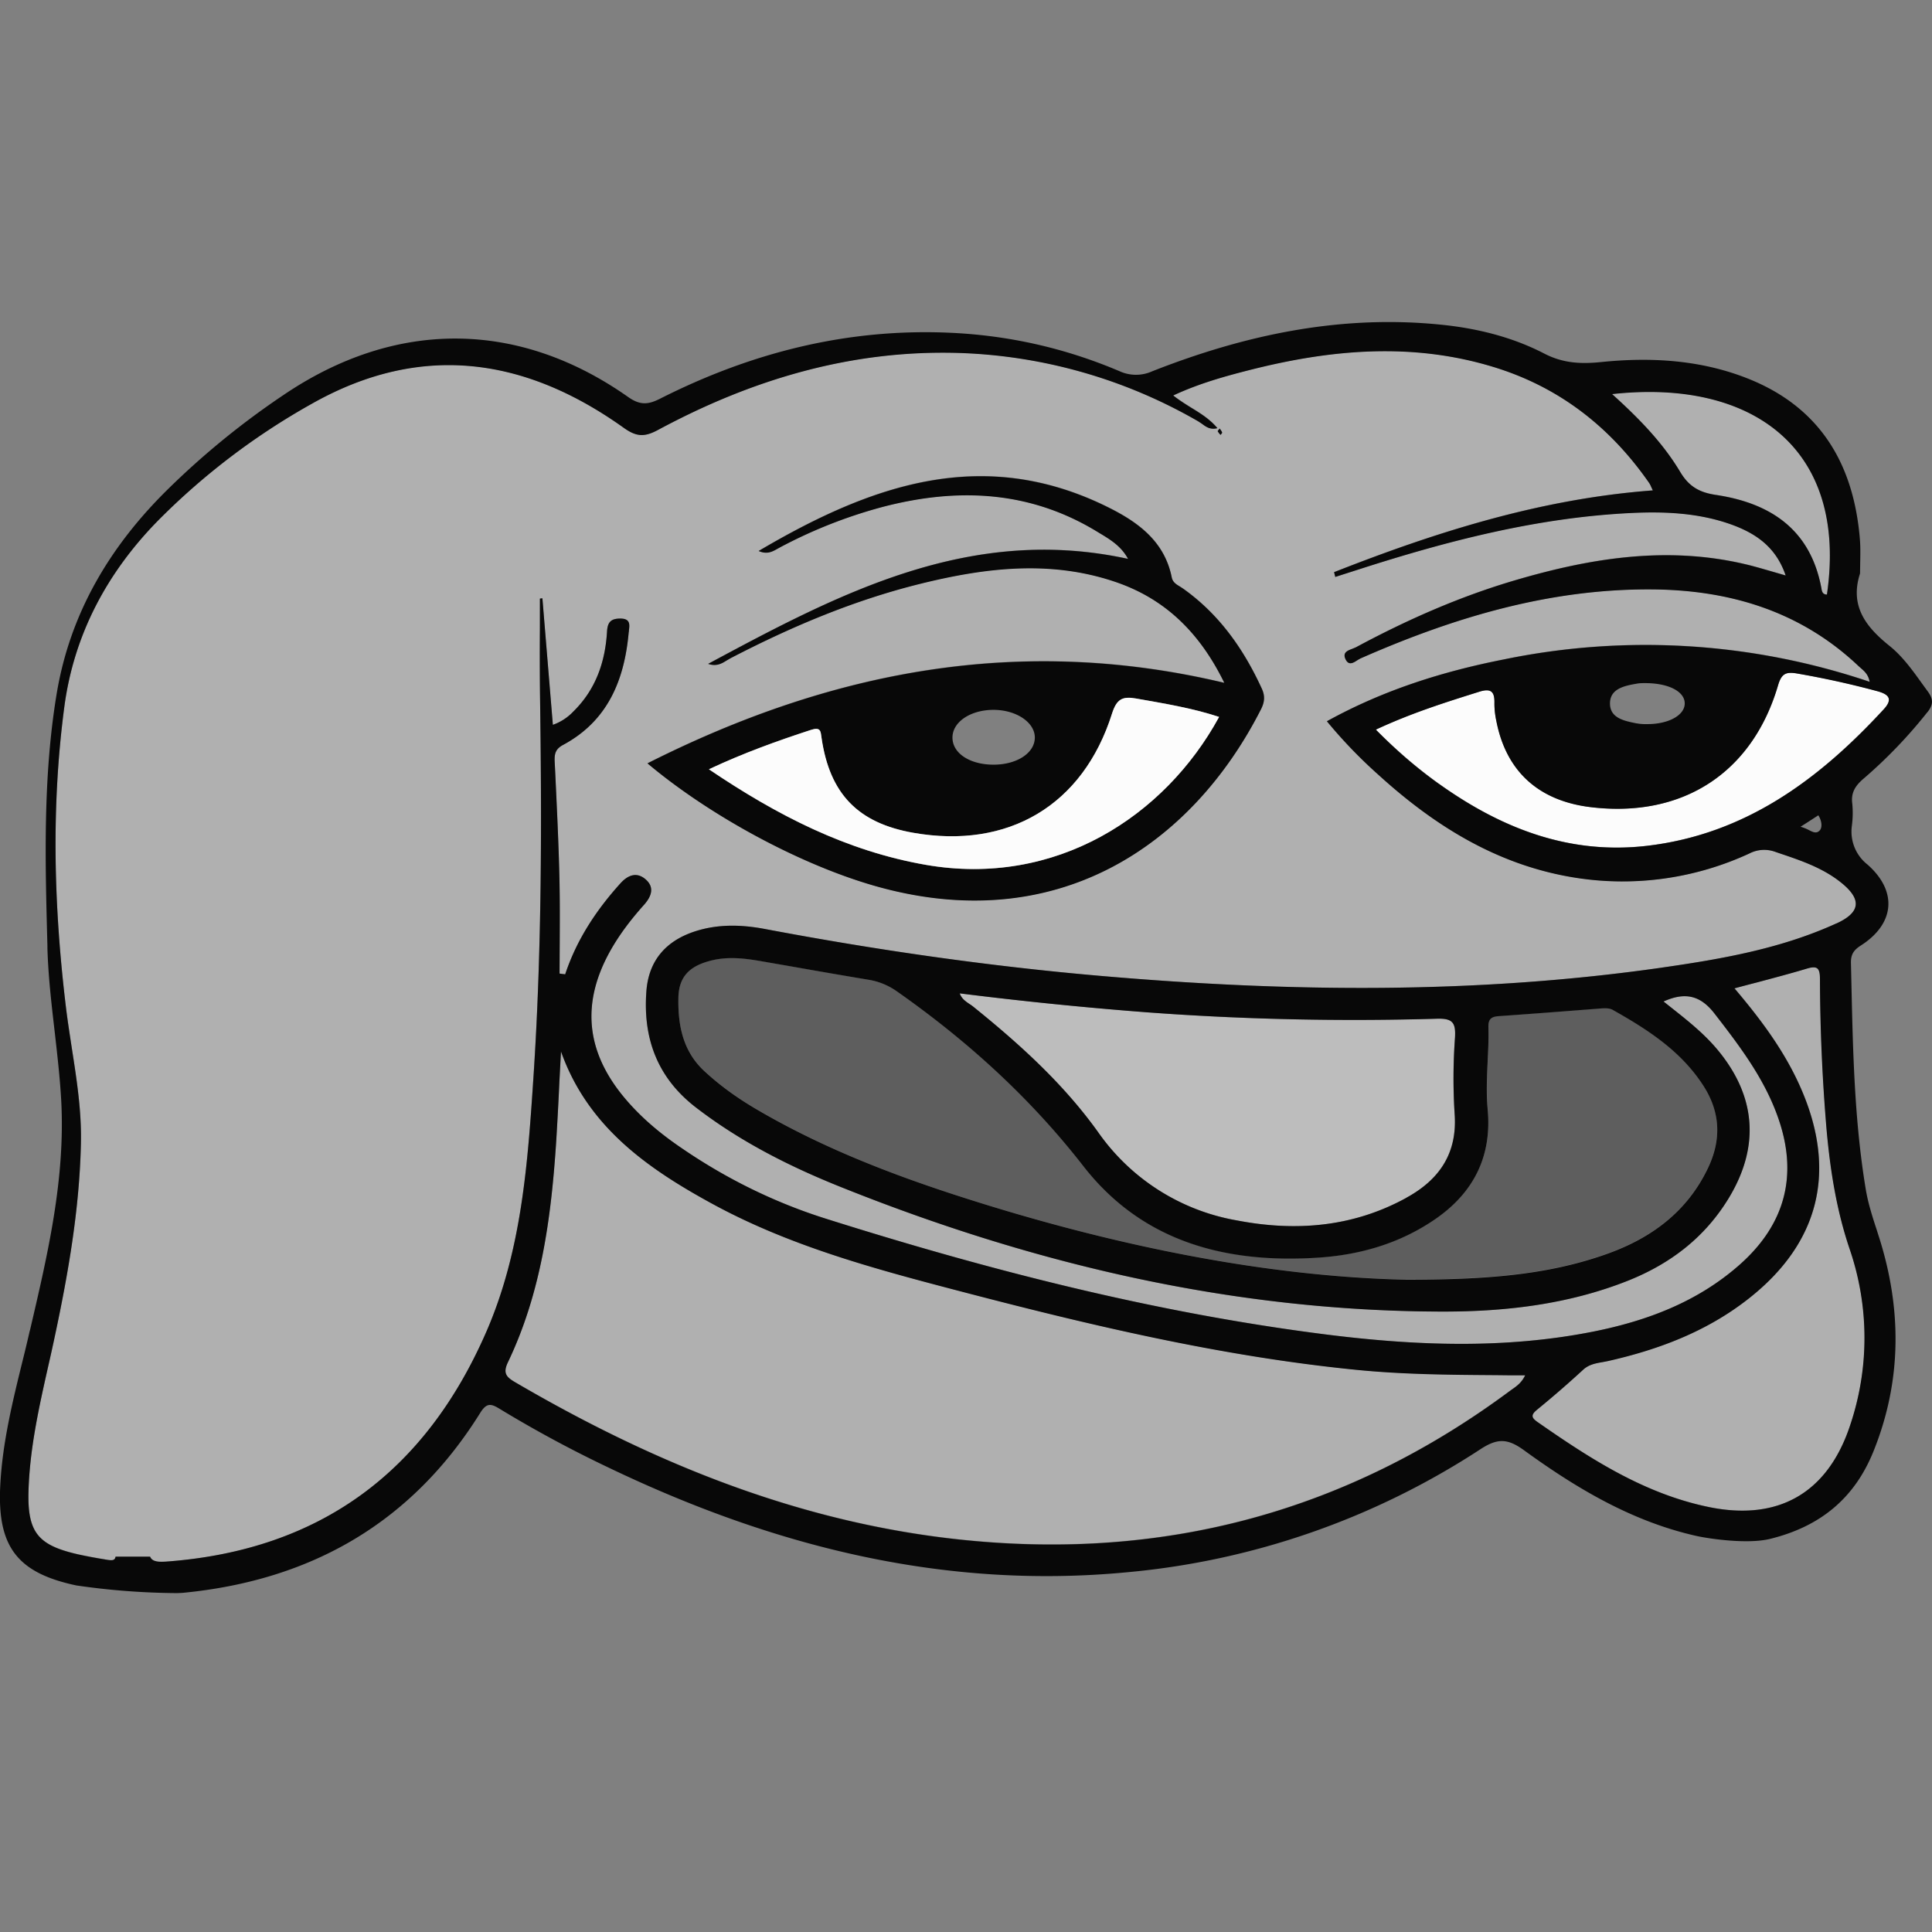 <svg xmlns="http://www.w3.org/2000/svg" width="24" height="24" fill="#000000"><rect width="100%" height="100%" fill="#808080" stroke="none"/><g clip-path="url(#a)"><path fill="#B0B0B0" fill-rule="evenodd" d="M.97 19.307q.165.036.333.062l-.001.002c.049.008.58.042.771.027 1.909-.143 3.214-1.12 3.97-2.858.438-1.008.512-2.086.583-3.16.105-1.588.104-3.177.082-4.766q-.005-.405-.002-.81l.001-.368.03-.004.13 1.572a.64.64 0 0 0 .255-.166c.28-.274.397-.617.419-.996.007-.117.051-.158.164-.158.125 0 .116.073.108.145l-.003.026c-.054.593-.26 1.1-.815 1.398-.103.055-.109.122-.104.219l.006.137c.02.428.042.856.052 1.284q.007.415.003.83l-.001.371.07.01c.142-.43.383-.795.681-1.126.093-.104.202-.152.315-.057.117.099.077.213-.015.316-.161.18-.307.37-.425.582-.351.632-.302 1.222.153 1.785.21.26.464.473.739.66.551.377 1.147.671 1.78.872 2.035.643 4.098 1.172 6.22 1.441 1.11.14 2.224.184 3.331-.037.666-.134 1.289-.37 1.807-.827.578-.51.736-1.133.471-1.857-.172-.474-.473-.868-.778-1.263-.18-.234-.372-.27-.635-.153l.099.08c.205.162.407.323.573.523.477.575.525 1.2.138 1.839-.296.49-.726.817-1.252 1.027-.74.294-1.518.385-2.305.383-2.589-.003-5.062-.582-7.455-1.539-.644-.257-1.263-.568-1.818-.995-.48-.37-.66-.86-.616-1.447.03-.38.244-.623.6-.74.286-.094.581-.086.872-.031 1.393.263 2.793.465 4.206.586 2.319.199 4.635.224 6.945-.107.738-.106 1.475-.235 2.16-.548.304-.14.32-.302.057-.511-.226-.181-.496-.272-.765-.363l-.05-.016a.4.4 0 0 0-.32.02 3.75 3.75 0 0 1-2.14.304c-.968-.147-1.76-.637-2.47-1.282a6 6 0 0 1-.64-.665c.706-.39 1.445-.62 2.208-.77a8.7 8.7 0 0 1 4.534.28c-.014-.088-.063-.13-.108-.169l-.029-.025c-.718-.681-1.595-.946-2.561-.953-1.276-.01-2.468.347-3.623.855q-.02.01-.042.025c-.051.032-.108.069-.148-.015-.038-.082.027-.106.084-.127l.044-.019c.638-.343 1.3-.635 1.995-.838.928-.272 1.867-.421 2.83-.198.113.026.224.059.344.094l.171.049c-.123-.363-.383-.53-.69-.638-.399-.14-.814-.158-1.23-.138-1.16.056-2.274.344-3.374.698l-.3.097-.013-.05-.002-.01c1.27-.5 2.565-.911 3.96-1.015l-.02-.04a.3.3 0 0 0-.027-.055c-.485-.697-1.122-1.193-1.94-1.441-1.006-.306-2.01-.216-3.011.037-.321.082-.64.17-.961.32q.11.082.221.148c.12.074.236.146.328.257-.087.023-.14-.016-.19-.053l-.047-.031a6.34 6.34 0 0 0-2.967-.85c-1.339-.042-2.576.327-3.743.955-.167.09-.267.09-.43-.026-1.228-.877-2.52-1.063-3.874-.297A8.6 8.6 0 0 0 1.97 6.459C1.332 7.107.92 7.878.8 8.778c-.166 1.245-.131 2.495.02 3.74q.033.25.073.502c.06.39.121.781.113 1.18-.018.808-.155 1.6-.323 2.39l-.083.379c-.116.512-.231 1.026-.246 1.555-.013.513.12.67.616.783M8.043 9.48c2.28-1.15 4.627-1.605 7.165-1-.303-.622-.734-1.044-1.358-1.256-.812-.274-1.622-.172-2.428.028-.823.205-1.598.534-2.35.924l-.045.026c-.061.038-.126.078-.23.043 1.638-.881 3.258-1.73 5.216-1.304-.083-.159-.222-.242-.356-.322l-.034-.02c-.84-.51-1.734-.546-2.66-.303a6 6 0 0 0-1.308.52c-.062.035-.127.071-.23.026 1.376-.812 2.768-1.315 4.323-.552.379.186.717.424.808.881.012.06.057.087.102.114l.039.024c.448.32.753.751.979 1.246.043.094.032.17-.011.254-.861 1.694-2.545 2.843-4.812 2.19-.927-.268-2.037-.87-2.81-1.52m7.096-4.144.012-.014.01.015q.014.017.02.034 0 .008-.012.02l-.009.01-.01-.013a.2.2 0 0 1-.024-.032q0-.005.013-.02" clip-rule="evenodd"/><path fill="#B0B0B0" d="M8.837 14.946c-.805-.441-1.539-.958-1.869-1.887l-.019.374q-.017.376-.04.748c-.062.944-.186 1.875-.6 2.74-.064.134-.02.182.086.245 1.734 1.014 3.564 1.757 5.582 1.962 2.5.254 4.765-.354 6.785-1.856l.028-.02a.4.4 0 0 0 .156-.17h-.176l-.17-.002c-.584-.004-1.167-.008-1.749-.065-1.692-.168-3.339-.562-4.979-.992-1.043-.273-2.082-.556-3.035-1.077M21.548 12.276l.28-.074c.213-.056.415-.11.615-.17.132-.04.166-.012.167.126a23 23 0 0 0 .082 1.871c.045.503.122.997.285 1.48.247.734.25 1.482-.001 2.218-.282.826-.893 1.169-1.748.993-.802-.165-1.471-.599-2.128-1.057-.074-.052-.085-.085-.008-.149q.296-.243.58-.503c.068-.062.15-.076.23-.09l.063-.013c.64-.143 1.24-.37 1.76-.78.872-.685 1.095-1.57.655-2.592-.198-.46-.492-.858-.832-1.26M22.694 7.385c.265-1.823-.933-2.683-2.669-2.492.328.296.628.602.847.97.107.177.235.252.44.283.673.1 1.17.423 1.31 1.143l.003.015c.006.037.013.08.07.08"/><path fill="#5E5E5E" d="M17.462 15.895c-1.776-.04-3.702-.437-5.587-1.049-.868-.281-1.715-.617-2.503-1.083q-.332-.194-.618-.454c-.27-.246-.332-.568-.328-.904.003-.272.138-.404.402-.473.219-.057.433-.027.649.01q.656.116 1.313.228a.84.84 0 0 1 .35.142c.875.614 1.654 1.32 2.316 2.17.73.937 1.761 1.21 2.903 1.14.525-.033 1.023-.175 1.465-.477.484-.33.712-.787.657-1.372-.033-.34.019-.677.01-1.015-.004-.094.027-.13.126-.138.42-.027.841-.064 1.261-.095.051-.004.113-.007.154.016.435.245.854.514 1.13.948.209.326.222.663.059 1.01-.26.553-.713.883-1.274 1.08-.735.259-1.5.315-2.485.314z"/><path fill="#BDBDBD" d="M11.921 12.34c.777.097 1.547.175 2.319.234 1.202.092 2.406.115 3.61.08.194-.005.234.05.224.232a7 7 0 0 0-.005.948c.036.493-.191.821-.6 1.046-.663.364-1.373.422-2.103.28a2.66 2.66 0 0 1-1.725-1.095c-.432-.604-.98-1.1-1.557-1.564-.056-.045-.132-.073-.163-.161"/><path fill="#FCFCFC" d="M17.092 9.063c.439-.205.861-.339 1.285-.471.143-.045.19-.004.188.138-.002.075.009.15.023.224.121.626.525.993 1.173 1.072 1.137.137 2.007-.423 2.327-1.513.043-.147.099-.17.232-.148q.501.086.992.217c.129.035.219.086.089.227-.804.874-1.722 1.556-2.946 1.698-.966.112-1.807-.22-2.578-.77a6 6 0 0 1-.785-.674"/><path fill="#080808" fill-rule="evenodd" d="M13.85 7.227c.624.21 1.055.634 1.359 1.256-2.539-.604-4.887-.15-7.166 1 .772.649 1.883 1.25 2.81 1.518 2.266.654 3.95-.496 4.811-2.189.043-.085.054-.16.012-.254-.227-.495-.53-.927-.98-1.246l-.038-.025c-.045-.027-.09-.054-.102-.113-.091-.457-.43-.695-.809-.881-1.554-.763-2.946-.26-4.323.552.104.045.169.009.231-.026l.029-.016a6 6 0 0 1 1.278-.505c.926-.242 1.822-.206 2.661.303l.036.022c.134.08.27.163.354.32-1.959-.427-3.578.423-5.216 1.304.104.036.17-.005.23-.042l.046-.027c.75-.39 1.526-.718 2.349-.923.805-.2 1.616-.302 2.428-.028m-5.044 2.33c.847.572 1.71 1.015 2.695 1.187 1.61.28 2.967-.6 3.643-1.838-.304-.1-.615-.155-.926-.21l-.106-.018c-.17-.03-.241.007-.298.186-.36 1.14-1.289 1.69-2.47 1.481-.685-.12-1.037-.483-1.139-1.177l-.002-.018c-.01-.074-.016-.119-.13-.082a11 11 0 0 0-1.267.488m4.049-.393c-.001.19-.22.335-.51.336s-.507-.136-.513-.328c-.007-.199.222-.355.517-.353.28.003.507.158.506.345" clip-rule="evenodd"/><path fill="#080808" fill-rule="evenodd" d="M23.94 8.85a6 6 0 0 1-.78.814c-.108.09-.17.178-.15.322a1.2 1.2 0 0 1-.005.268v.003a.52.52 0 0 0 .195.484c.378.335.334.738-.085 1.005-.088.056-.124.112-.122.215l.006.26c.019.854.038 1.707.178 2.552.029.175.083.342.138.51l.017.054c.294.904.298 1.806-.059 2.692-.233.578-.654.932-1.282 1.087-.29.072-.783-.006-.913-.035-.802-.179-1.494-.592-2.147-1.066-.204-.148-.33-.15-.541-.012a9.6 9.6 0 0 1-4.387 1.528c-2.28.218-4.405-.323-6.443-1.3a15 15 0 0 1-1.35-.728c-.107-.066-.163-.082-.243.046-.853 1.371-2.107 2.085-3.699 2.238q-.033.002-.067.003h-.023a9 9 0 0 1-1.229-.095c-.733-.155-.984-.48-.946-1.237.026-.53.152-1.043.278-1.555q.046-.184.088-.368l.004-.013c.22-.941.441-1.882.387-2.859-.016-.284-.049-.566-.081-.85-.04-.344-.08-.689-.09-1.036v-.028C.561 10.705.532 9.66.703 8.624c.166-1.008.665-1.843 1.388-2.552a10 10 0 0 1 1.435-1.168c1.386-.937 2.91-.934 4.276.027.15.106.25.096.397.022 1.134-.574 2.33-.878 3.61-.819q1.094.05 2.1.478a.49.49 0 0 0 .405 0c1.148-.452 2.331-.704 3.573-.58.452.044.894.152 1.296.36.237.123.462.131.713.105.612-.062 1.22-.027 1.8.199.908.354 1.33 1.059 1.408 2 .008.097.006.195.004.293l-.002.135c-.13.403.07.662.367.9.16.129.282.298.403.467l.075.103c.07.097.062.166-.01.256m-1.315-1.544c.006.037.012.08.069.08.264-1.822-.933-2.682-2.669-2.49.328.296.628.601.847.968.107.178.234.253.44.284.673.1 1.17.423 1.31 1.143zM11.978 19.131c2.5.254 4.764-.354 6.784-1.856l.028-.02c.056-.04.115-.082.156-.17h-.175l-.171-.002c-.584-.004-1.167-.008-1.748-.066-1.693-.168-3.34-.561-4.98-.991-1.043-.273-2.082-.556-3.035-1.078-.805-.44-1.539-.958-1.868-1.886l-.02.374q-.017.376-.04.748c-.062.944-.186 1.875-.6 2.74-.063.134-.02.182.087.245 1.733 1.014 3.563 1.757 5.581 1.962m9.25-.41c.855.176 1.466-.166 1.748-.992a3.4 3.4 0 0 0 0-2.218c-.163-.484-.24-.978-.285-1.48a23 23 0 0 1-.082-1.872c-.001-.138-.035-.165-.167-.125-.2.06-.402.113-.614.17q-.138.035-.281.074c.34.4.635.799.833 1.26.44 1.021.217 1.906-.654 2.592-.52.41-1.122.637-1.76.78l-.065.012c-.08.014-.161.029-.23.09q-.282.26-.58.503c-.076.064-.065.098.009.15.656.457 1.326.891 2.128 1.056m-.576-6.702c.74-.106 1.475-.235 2.161-.548v.001c.303-.138.318-.301.056-.51-.226-.181-.496-.272-.766-.363l-.049-.017a.4.4 0 0 0-.321.02 3.75 3.75 0 0 1-2.14.305c-.968-.147-1.76-.637-2.469-1.282a6 6 0 0 1-.64-.665c.706-.39 1.444-.62 2.208-.77a8.7 8.7 0 0 1 4.534.28c-.015-.088-.063-.13-.109-.17l-.028-.025c-.718-.68-1.595-.945-2.562-.953-1.276-.01-2.467.348-3.622.856q-.02.01-.043.024c-.05.033-.108.07-.147-.014-.038-.082.026-.106.084-.128l.044-.018c.637-.343 1.299-.635 1.995-.838.928-.272 1.867-.422 2.83-.198.113.026.224.059.343.093l.172.05c-.123-.363-.383-.53-.691-.639-.398-.139-.813-.157-1.229-.137-1.16.056-2.275.344-3.375.698l-.3.096-.012-.049-.003-.01c1.271-.5 2.566-.911 3.96-1.016l-.019-.04a.3.3 0 0 0-.028-.054c-.485-.697-1.121-1.193-1.939-1.441-1.007-.306-2.011-.216-3.012.037-.32.081-.64.17-.96.319.072.057.147.104.22.15.12.073.236.145.329.256-.088.023-.141-.016-.19-.053l-.047-.031a6.34 6.34 0 0 0-2.968-.85c-1.338-.042-2.575.327-3.742.955-.167.09-.268.09-.43-.027-1.228-.876-2.52-1.062-3.875-.296A8.6 8.6 0 0 0 1.97 6.46C1.332 7.108.919 7.88.799 8.78c-.165 1.245-.13 2.494.021 3.74.02.167.047.334.072.501.061.391.122.782.113 1.18-.017.808-.154 1.601-.322 2.39q-.04.19-.084.38c-.115.512-.23 1.026-.245 1.555-.014.513.12.67.615.783a6 6 0 0 0 .353.066c.047.009.106.02.113-.038h.43c.023.058.09.07.209.061 1.908-.143 3.213-1.12 3.969-2.858.438-1.008.513-2.086.584-3.16.105-1.588.104-3.177.081-4.766q-.004-.405-.001-.81v-.368l.016-.002.015-.002.13 1.572a.64.64 0 0 0 .255-.166c.279-.274.396-.617.418-.996.007-.117.052-.158.165-.158.124 0 .116.073.107.145q0 .014-.003.026c-.053.593-.26 1.1-.814 1.398-.104.055-.11.122-.105.219l.007.137c.02.428.041.856.051 1.284.007.277.005.553.004.83l-.002.371.035.005.035.004c.142-.428.384-.794.682-1.125.092-.104.201-.152.314-.057.117.099.077.213-.014.316-.161.18-.308.37-.426.582-.35.632-.301 1.222.153 1.785.21.26.464.473.74.66.55.377 1.146.671 1.78.872 2.034.643 4.098 1.172 6.219 1.441 1.11.14 2.224.184 3.331-.037.667-.134 1.29-.37 1.808-.827.578-.51.735-1.133.47-1.857-.172-.474-.472-.868-.778-1.263-.18-.234-.372-.27-.635-.152l.1.079c.205.162.407.323.573.523.477.575.525 1.2.138 1.839-.297.49-.726.817-1.252 1.027-.74.294-1.519.385-2.305.384-2.589-.004-5.063-.583-7.455-1.54-.645-.257-1.263-.568-1.818-.995-.48-.369-.661-.86-.616-1.447.029-.38.243-.623.6-.74.286-.094.58-.086.871-.031 1.393.263 2.794.465 4.207.586 2.318.199 4.635.224 6.945-.107m-3.183 2.86c.41-.224.637-.552.6-1.045a7 7 0 0 1 .005-.948c.01-.182-.03-.237-.224-.231a35 35 0 0 1-3.61-.08 48 48 0 0 1-2.319-.235c.024.066.072.098.118.13q.024.015.045.031c.577.465 1.125.96 1.557 1.564a2.66 2.66 0 0 0 1.725 1.096c.73.14 1.44.083 2.103-.281m-1.11.744c-1.143.072-2.175-.202-2.904-1.14-.662-.85-1.441-1.556-2.316-2.17a.84.84 0 0 0-.35-.143q-.477-.08-.951-.164l-.362-.063c-.216-.038-.43-.067-.65-.01-.263.068-.398.2-.4.472-.005.337.058.658.327.904.19.175.397.324.618.455.788.466 1.635.8 2.503 1.082 1.885.612 3.811 1.009 5.587 1.05.986 0 1.75-.056 2.485-.315.561-.197 1.013-.527 1.274-1.08.163-.347.15-.684-.058-1.01-.277-.434-.695-.703-1.131-.948-.041-.023-.103-.02-.153-.016l-.49.038q-.385.03-.772.057c-.1.007-.13.044-.127.138.004.142-.003.284-.01.427-.009.196-.018.391 0 .588.056.585-.172 1.041-.656 1.372-.441.302-.94.444-1.465.476m4.115-6.629c.252-.002.445-.107.454-.246.01-.15-.185-.261-.483-.263h-.022c-.023 0-.055 0-.087.006-.15.026-.33.06-.336.237-.006.19.172.225.325.256l.014.002a.6.6 0 0 0 .12.008zm1.953 1.237-.06.038q.059.017.103.041c.051.026.092.046.13.01.04-.034.034-.121-.012-.193zm-4.55-.493c.771.55 1.612.88 2.578.769 1.224-.142 2.141-.823 2.946-1.697.13-.141.04-.193-.09-.227a11 11 0 0 0-.991-.218c-.134-.022-.19.001-.233.149-.32 1.09-1.19 1.649-2.326 1.512-.649-.078-1.052-.446-1.173-1.071a1 1 0 0 1-.024-.225c.003-.141-.044-.183-.188-.138-.423.133-.846.266-1.285.471.255.258.51.479.785.675" clip-rule="evenodd"/><path fill="#080808" d="M15.152 5.324c.011.018.025.032.03.05.002.006-.014.019-.02.029q-.021-.021-.035-.045c-.002-.005.013-.018.025-.034"/><path fill="#FCFCFC" d="M8.807 9.556c.428-.203.845-.35 1.267-.489.122-.04.12.017.132.1.101.695.453 1.057 1.138 1.178 1.182.208 2.11-.341 2.47-1.481.058-.18.128-.217.299-.187.346.062.694.117 1.031.229-.675 1.238-2.032 2.117-3.643 1.837-.984-.171-1.847-.614-2.694-1.187"/></g><defs><clipPath id="a"><path fill="#FFFFFF" d="M0 0h24v24H0z"/></clipPath></defs></svg>